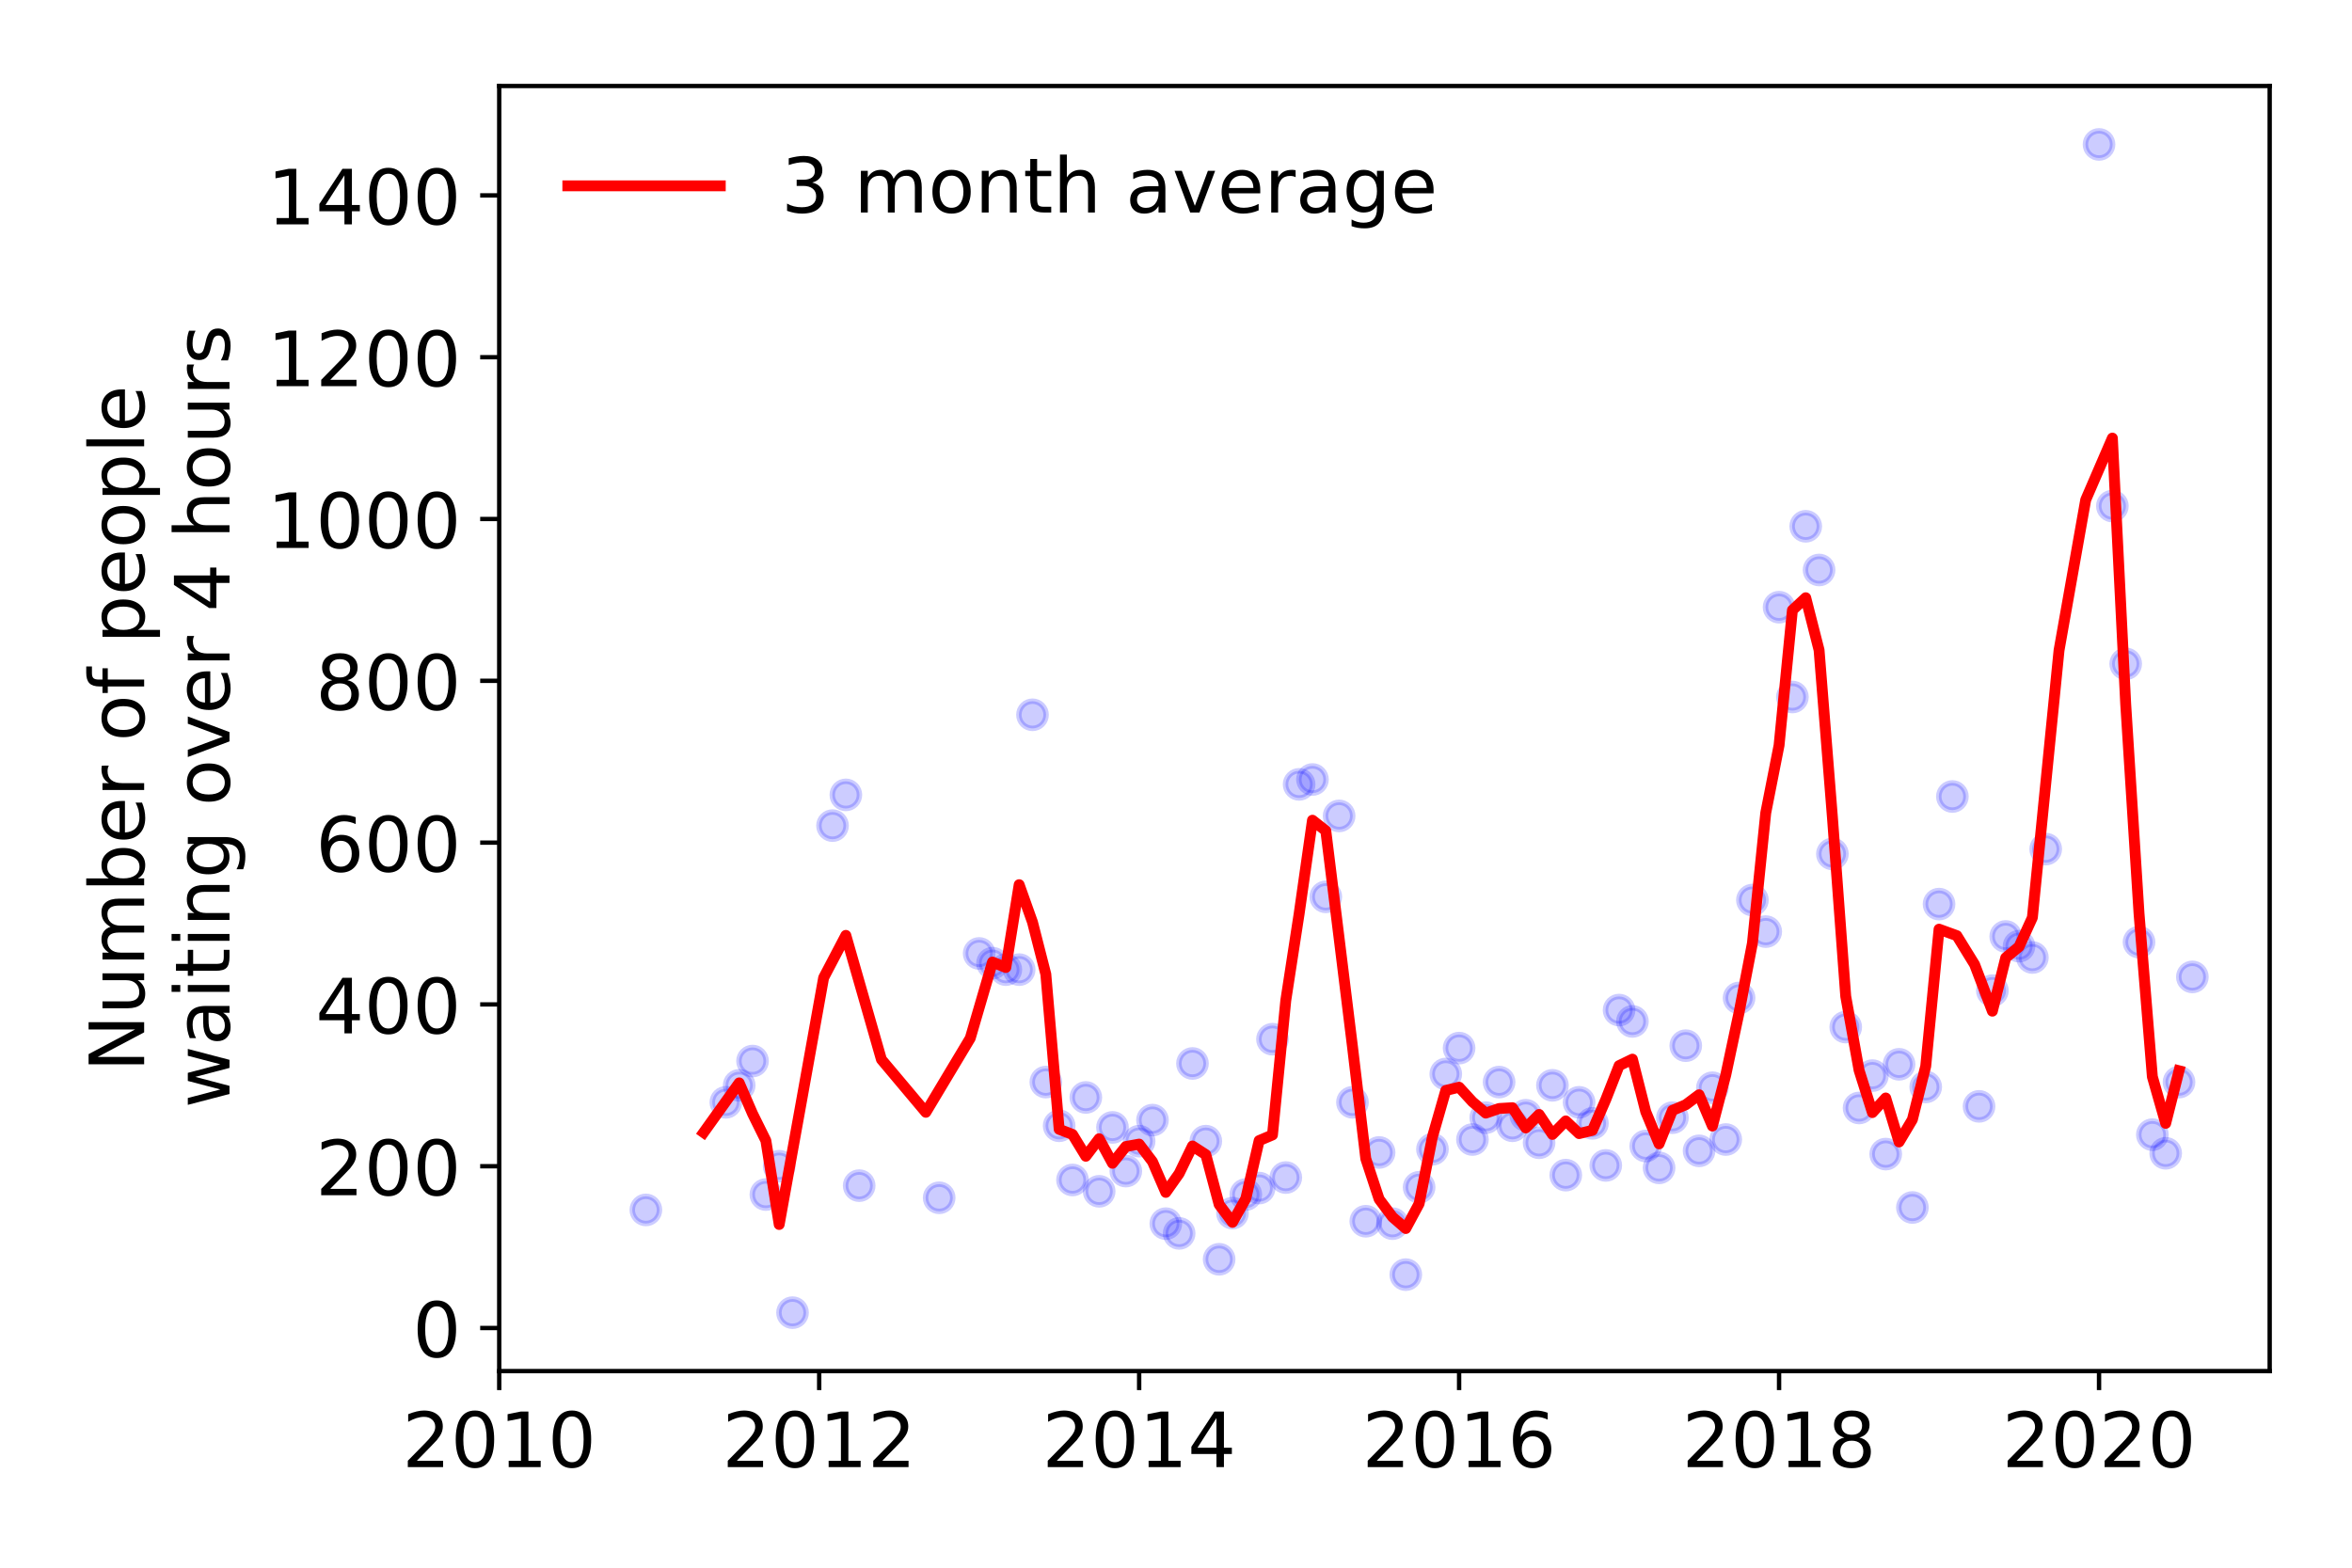 <?xml version="1.0" encoding="utf-8" standalone="no"?>
<!DOCTYPE svg PUBLIC "-//W3C//DTD SVG 1.1//EN"
  "http://www.w3.org/Graphics/SVG/1.1/DTD/svg11.dtd">
<!-- Created with matplotlib (https://matplotlib.org/) -->
<svg height="288pt" version="1.1" viewBox="0 0 432 288" width="432pt" xmlns="http://www.w3.org/2000/svg" xmlns:xlink="http://www.w3.org/1999/xlink">
 <defs>
  <style type="text/css">
*{stroke-linecap:butt;stroke-linejoin:round;}
  </style>
 </defs>
 <g id="figure_1">
  <g id="patch_1">
   <path d="M 0 288 
L 432 288 
L 432 0 
L 0 0 
z
" style="fill:#ffffff;"/>
  </g>
  <g id="axes_1">
   <g id="patch_2">
    <path d="M 91.695 251.88 
L 416.88 251.88 
L 416.88 15.801 
L 91.695 15.801 
z
" style="fill:#ffffff;"/>
   </g>
   <g id="matplotlib.axis_1">
    <g id="xtick_1">
     <g id="line2d_1">
      <defs>
       <path d="M 0 0 
L 0 3.5 
" id="mdc35ec0edf" style="stroke:#000000;stroke-width:0.8;"/>
      </defs>
      <g>
       <use style="stroke:#000000;stroke-width:0.8;" x="91.695" xlink:href="#mdc35ec0edf" y="251.88"/>
      </g>
     </g>
     <g id="text_1">
      <!-- 2010 -->
      <defs>
       <path d="M 19.188 8.297 
L 53.609 8.297 
L 53.609 0 
L 7.328 0 
L 7.328 8.297 
Q 12.938 14.109 22.625 23.891 
Q 32.328 33.688 34.812 36.531 
Q 39.547 41.844 41.422 45.531 
Q 43.312 49.219 43.312 52.781 
Q 43.312 58.594 39.234 62.25 
Q 35.156 65.922 28.609 65.922 
Q 23.969 65.922 18.812 64.312 
Q 13.672 62.703 7.812 59.422 
L 7.812 69.391 
Q 13.766 71.781 18.938 73 
Q 24.125 74.219 28.422 74.219 
Q 39.75 74.219 46.484 68.547 
Q 53.219 62.891 53.219 53.422 
Q 53.219 48.922 51.531 44.891 
Q 49.859 40.875 45.406 35.406 
Q 44.188 33.984 37.641 27.219 
Q 31.109 20.453 19.188 8.297 
z
" id="DejaVuSans-50"/>
       <path d="M 31.781 66.406 
Q 24.172 66.406 20.328 58.906 
Q 16.5 51.422 16.5 36.375 
Q 16.5 21.391 20.328 13.891 
Q 24.172 6.391 31.781 6.391 
Q 39.453 6.391 43.281 13.891 
Q 47.125 21.391 47.125 36.375 
Q 47.125 51.422 43.281 58.906 
Q 39.453 66.406 31.781 66.406 
z
M 31.781 74.219 
Q 44.047 74.219 50.516 64.516 
Q 56.984 54.828 56.984 36.375 
Q 56.984 17.969 50.516 8.266 
Q 44.047 -1.422 31.781 -1.422 
Q 19.531 -1.422 13.062 8.266 
Q 6.594 17.969 6.594 36.375 
Q 6.594 54.828 13.062 64.516 
Q 19.531 74.219 31.781 74.219 
z
" id="DejaVuSans-48"/>
       <path d="M 12.406 8.297 
L 28.516 8.297 
L 28.516 63.922 
L 10.984 60.406 
L 10.984 69.391 
L 28.422 72.906 
L 38.281 72.906 
L 38.281 8.297 
L 54.391 8.297 
L 54.391 0 
L 12.406 0 
z
" id="DejaVuSans-49"/>
      </defs>
      <g transform="translate(73.88 269.518)scale(0.14 -0.14)">
       <use xlink:href="#DejaVuSans-50"/>
       <use x="63.623" xlink:href="#DejaVuSans-48"/>
       <use x="127.246" xlink:href="#DejaVuSans-49"/>
       <use x="190.869" xlink:href="#DejaVuSans-48"/>
      </g>
     </g>
    </g>
    <g id="xtick_2">
     <g id="line2d_2">
      <g>
       <use style="stroke:#000000;stroke-width:0.8;" x="150.463" xlink:href="#mdc35ec0edf" y="251.88"/>
      </g>
     </g>
     <g id="text_2">
      <!-- 2012 -->
      <g transform="translate(132.648 269.518)scale(0.14 -0.14)">
       <use xlink:href="#DejaVuSans-50"/>
       <use x="63.623" xlink:href="#DejaVuSans-48"/>
       <use x="127.246" xlink:href="#DejaVuSans-49"/>
       <use x="190.869" xlink:href="#DejaVuSans-50"/>
      </g>
     </g>
    </g>
    <g id="xtick_3">
     <g id="line2d_3">
      <g>
       <use style="stroke:#000000;stroke-width:0.8;" x="209.232" xlink:href="#mdc35ec0edf" y="251.88"/>
      </g>
     </g>
     <g id="text_3">
      <!-- 2014 -->
      <defs>
       <path d="M 37.797 64.312 
L 12.891 25.391 
L 37.797 25.391 
z
M 35.203 72.906 
L 47.609 72.906 
L 47.609 25.391 
L 58.016 25.391 
L 58.016 17.188 
L 47.609 17.188 
L 47.609 0 
L 37.797 0 
L 37.797 17.188 
L 4.891 17.188 
L 4.891 26.703 
z
" id="DejaVuSans-52"/>
      </defs>
      <g transform="translate(191.417 269.518)scale(0.14 -0.14)">
       <use xlink:href="#DejaVuSans-50"/>
       <use x="63.623" xlink:href="#DejaVuSans-48"/>
       <use x="127.246" xlink:href="#DejaVuSans-49"/>
       <use x="190.869" xlink:href="#DejaVuSans-52"/>
      </g>
     </g>
    </g>
    <g id="xtick_4">
     <g id="line2d_4">
      <g>
       <use style="stroke:#000000;stroke-width:0.8;" x="268" xlink:href="#mdc35ec0edf" y="251.88"/>
      </g>
     </g>
     <g id="text_4">
      <!-- 2016 -->
      <defs>
       <path d="M 33.016 40.375 
Q 26.375 40.375 22.484 35.828 
Q 18.609 31.297 18.609 23.391 
Q 18.609 15.531 22.484 10.953 
Q 26.375 6.391 33.016 6.391 
Q 39.656 6.391 43.531 10.953 
Q 47.406 15.531 47.406 23.391 
Q 47.406 31.297 43.531 35.828 
Q 39.656 40.375 33.016 40.375 
z
M 52.594 71.297 
L 52.594 62.312 
Q 48.875 64.062 45.094 64.984 
Q 41.312 65.922 37.594 65.922 
Q 27.828 65.922 22.672 59.328 
Q 17.531 52.734 16.797 39.406 
Q 19.672 43.656 24.016 45.922 
Q 28.375 48.188 33.594 48.188 
Q 44.578 48.188 50.953 41.516 
Q 57.328 34.859 57.328 23.391 
Q 57.328 12.156 50.688 5.359 
Q 44.047 -1.422 33.016 -1.422 
Q 20.359 -1.422 13.672 8.266 
Q 6.984 17.969 6.984 36.375 
Q 6.984 53.656 15.188 63.938 
Q 23.391 74.219 37.203 74.219 
Q 40.922 74.219 44.703 73.484 
Q 48.484 72.75 52.594 71.297 
z
" id="DejaVuSans-54"/>
      </defs>
      <g transform="translate(250.185 269.518)scale(0.14 -0.14)">
       <use xlink:href="#DejaVuSans-50"/>
       <use x="63.623" xlink:href="#DejaVuSans-48"/>
       <use x="127.246" xlink:href="#DejaVuSans-49"/>
       <use x="190.869" xlink:href="#DejaVuSans-54"/>
      </g>
     </g>
    </g>
    <g id="xtick_5">
     <g id="line2d_5">
      <g>
       <use style="stroke:#000000;stroke-width:0.8;" x="326.768" xlink:href="#mdc35ec0edf" y="251.88"/>
      </g>
     </g>
     <g id="text_5">
      <!-- 2018 -->
      <defs>
       <path d="M 31.781 34.625 
Q 24.75 34.625 20.719 30.859 
Q 16.703 27.094 16.703 20.516 
Q 16.703 13.922 20.719 10.156 
Q 24.75 6.391 31.781 6.391 
Q 38.812 6.391 42.859 10.172 
Q 46.922 13.969 46.922 20.516 
Q 46.922 27.094 42.891 30.859 
Q 38.875 34.625 31.781 34.625 
z
M 21.922 38.812 
Q 15.578 40.375 12.031 44.719 
Q 8.5 49.078 8.5 55.328 
Q 8.5 64.062 14.719 69.141 
Q 20.953 74.219 31.781 74.219 
Q 42.672 74.219 48.875 69.141 
Q 55.078 64.062 55.078 55.328 
Q 55.078 49.078 51.531 44.719 
Q 48 40.375 41.703 38.812 
Q 48.828 37.156 52.797 32.312 
Q 56.781 27.484 56.781 20.516 
Q 56.781 9.906 50.312 4.234 
Q 43.844 -1.422 31.781 -1.422 
Q 19.734 -1.422 13.25 4.234 
Q 6.781 9.906 6.781 20.516 
Q 6.781 27.484 10.781 32.312 
Q 14.797 37.156 21.922 38.812 
z
M 18.312 54.391 
Q 18.312 48.734 21.844 45.562 
Q 25.391 42.391 31.781 42.391 
Q 38.141 42.391 41.719 45.562 
Q 45.312 48.734 45.312 54.391 
Q 45.312 60.062 41.719 63.234 
Q 38.141 66.406 31.781 66.406 
Q 25.391 66.406 21.844 63.234 
Q 18.312 60.062 18.312 54.391 
z
" id="DejaVuSans-56"/>
      </defs>
      <g transform="translate(308.953 269.518)scale(0.14 -0.14)">
       <use xlink:href="#DejaVuSans-50"/>
       <use x="63.623" xlink:href="#DejaVuSans-48"/>
       <use x="127.246" xlink:href="#DejaVuSans-49"/>
       <use x="190.869" xlink:href="#DejaVuSans-56"/>
      </g>
     </g>
    </g>
    <g id="xtick_6">
     <g id="line2d_6">
      <g>
       <use style="stroke:#000000;stroke-width:0.8;" x="385.537" xlink:href="#mdc35ec0edf" y="251.88"/>
      </g>
     </g>
     <g id="text_6">
      <!-- 2020 -->
      <g transform="translate(367.722 269.518)scale(0.14 -0.14)">
       <use xlink:href="#DejaVuSans-50"/>
       <use x="63.623" xlink:href="#DejaVuSans-48"/>
       <use x="127.246" xlink:href="#DejaVuSans-50"/>
       <use x="190.869" xlink:href="#DejaVuSans-48"/>
      </g>
     </g>
    </g>
   </g>
   <g id="matplotlib.axis_2">
    <g id="ytick_1">
     <g id="line2d_7">
      <defs>
       <path d="M 0 0 
L -3.5 0 
" id="m8fc8e10e9f" style="stroke:#000000;stroke-width:0.8;"/>
      </defs>
      <g>
       <use style="stroke:#000000;stroke-width:0.8;" x="91.695" xlink:href="#m8fc8e10e9f" y="243.973"/>
      </g>
     </g>
     <g id="text_7">
      <!-- 0 -->
      <g transform="translate(75.787 249.292)scale(0.14 -0.14)">
       <use xlink:href="#DejaVuSans-48"/>
      </g>
     </g>
    </g>
    <g id="ytick_2">
     <g id="line2d_8">
      <g>
       <use style="stroke:#000000;stroke-width:0.8;" x="91.695" xlink:href="#m8fc8e10e9f" y="214.248"/>
      </g>
     </g>
     <g id="text_8">
      <!-- 200 -->
      <g transform="translate(57.972 219.567)scale(0.14 -0.14)">
       <use xlink:href="#DejaVuSans-50"/>
       <use x="63.623" xlink:href="#DejaVuSans-48"/>
       <use x="127.246" xlink:href="#DejaVuSans-48"/>
      </g>
     </g>
    </g>
    <g id="ytick_3">
     <g id="line2d_9">
      <g>
       <use style="stroke:#000000;stroke-width:0.8;" x="91.695" xlink:href="#m8fc8e10e9f" y="184.522"/>
      </g>
     </g>
     <g id="text_9">
      <!-- 400 -->
      <g transform="translate(57.972 189.841)scale(0.14 -0.14)">
       <use xlink:href="#DejaVuSans-52"/>
       <use x="63.623" xlink:href="#DejaVuSans-48"/>
       <use x="127.246" xlink:href="#DejaVuSans-48"/>
      </g>
     </g>
    </g>
    <g id="ytick_4">
     <g id="line2d_10">
      <g>
       <use style="stroke:#000000;stroke-width:0.8;" x="91.695" xlink:href="#m8fc8e10e9f" y="154.797"/>
      </g>
     </g>
     <g id="text_10">
      <!-- 600 -->
      <g transform="translate(57.972 160.116)scale(0.14 -0.14)">
       <use xlink:href="#DejaVuSans-54"/>
       <use x="63.623" xlink:href="#DejaVuSans-48"/>
       <use x="127.246" xlink:href="#DejaVuSans-48"/>
      </g>
     </g>
    </g>
    <g id="ytick_5">
     <g id="line2d_11">
      <g>
       <use style="stroke:#000000;stroke-width:0.8;" x="91.695" xlink:href="#m8fc8e10e9f" y="125.072"/>
      </g>
     </g>
     <g id="text_11">
      <!-- 800 -->
      <g transform="translate(57.972 130.391)scale(0.14 -0.14)">
       <use xlink:href="#DejaVuSans-56"/>
       <use x="63.623" xlink:href="#DejaVuSans-48"/>
       <use x="127.246" xlink:href="#DejaVuSans-48"/>
      </g>
     </g>
    </g>
    <g id="ytick_6">
     <g id="line2d_12">
      <g>
       <use style="stroke:#000000;stroke-width:0.8;" x="91.695" xlink:href="#m8fc8e10e9f" y="95.346"/>
      </g>
     </g>
     <g id="text_12">
      <!-- 1000 -->
      <g transform="translate(49.065 100.665)scale(0.14 -0.14)">
       <use xlink:href="#DejaVuSans-49"/>
       <use x="63.623" xlink:href="#DejaVuSans-48"/>
       <use x="127.246" xlink:href="#DejaVuSans-48"/>
       <use x="190.869" xlink:href="#DejaVuSans-48"/>
      </g>
     </g>
    </g>
    <g id="ytick_7">
     <g id="line2d_13">
      <g>
       <use style="stroke:#000000;stroke-width:0.8;" x="91.695" xlink:href="#m8fc8e10e9f" y="65.621"/>
      </g>
     </g>
     <g id="text_13">
      <!-- 1200 -->
      <g transform="translate(49.065 70.94)scale(0.14 -0.14)">
       <use xlink:href="#DejaVuSans-49"/>
       <use x="63.623" xlink:href="#DejaVuSans-50"/>
       <use x="127.246" xlink:href="#DejaVuSans-48"/>
       <use x="190.869" xlink:href="#DejaVuSans-48"/>
      </g>
     </g>
    </g>
    <g id="ytick_8">
     <g id="line2d_14">
      <g>
       <use style="stroke:#000000;stroke-width:0.8;" x="91.695" xlink:href="#m8fc8e10e9f" y="35.896"/>
      </g>
     </g>
     <g id="text_14">
      <!-- 1400 -->
      <g transform="translate(49.065 41.215)scale(0.14 -0.14)">
       <use xlink:href="#DejaVuSans-49"/>
       <use x="63.623" xlink:href="#DejaVuSans-52"/>
       <use x="127.246" xlink:href="#DejaVuSans-48"/>
       <use x="190.869" xlink:href="#DejaVuSans-48"/>
      </g>
     </g>
    </g>
    <g id="text_15">
     <!-- Number of people -->
     <defs>
      <path d="M 9.812 72.906 
L 23.094 72.906 
L 55.422 11.922 
L 55.422 72.906 
L 64.984 72.906 
L 64.984 0 
L 51.703 0 
L 19.391 60.984 
L 19.391 0 
L 9.812 0 
z
" id="DejaVuSans-78"/>
      <path d="M 8.5 21.578 
L 8.5 54.688 
L 17.484 54.688 
L 17.484 21.922 
Q 17.484 14.156 20.5 10.266 
Q 23.531 6.391 29.594 6.391 
Q 36.859 6.391 41.078 11.031 
Q 45.312 15.672 45.312 23.688 
L 45.312 54.688 
L 54.297 54.688 
L 54.297 0 
L 45.312 0 
L 45.312 8.406 
Q 42.047 3.422 37.719 1 
Q 33.406 -1.422 27.688 -1.422 
Q 18.266 -1.422 13.375 4.438 
Q 8.5 10.297 8.5 21.578 
z
M 31.109 56 
z
" id="DejaVuSans-117"/>
      <path d="M 52 44.188 
Q 55.375 50.25 60.062 53.125 
Q 64.75 56 71.094 56 
Q 79.641 56 84.281 50.016 
Q 88.922 44.047 88.922 33.016 
L 88.922 0 
L 79.891 0 
L 79.891 32.719 
Q 79.891 40.578 77.094 44.375 
Q 74.312 48.188 68.609 48.188 
Q 61.625 48.188 57.562 43.547 
Q 53.516 38.922 53.516 30.906 
L 53.516 0 
L 44.484 0 
L 44.484 32.719 
Q 44.484 40.625 41.703 44.406 
Q 38.922 48.188 33.109 48.188 
Q 26.219 48.188 22.156 43.531 
Q 18.109 38.875 18.109 30.906 
L 18.109 0 
L 9.078 0 
L 9.078 54.688 
L 18.109 54.688 
L 18.109 46.188 
Q 21.188 51.219 25.484 53.609 
Q 29.781 56 35.688 56 
Q 41.656 56 45.828 52.969 
Q 50 49.953 52 44.188 
z
" id="DejaVuSans-109"/>
      <path d="M 48.688 27.297 
Q 48.688 37.203 44.609 42.844 
Q 40.531 48.484 33.406 48.484 
Q 26.266 48.484 22.188 42.844 
Q 18.109 37.203 18.109 27.297 
Q 18.109 17.391 22.188 11.75 
Q 26.266 6.109 33.406 6.109 
Q 40.531 6.109 44.609 11.75 
Q 48.688 17.391 48.688 27.297 
z
M 18.109 46.391 
Q 20.953 51.266 25.266 53.625 
Q 29.594 56 35.594 56 
Q 45.562 56 51.781 48.094 
Q 58.016 40.188 58.016 27.297 
Q 58.016 14.406 51.781 6.484 
Q 45.562 -1.422 35.594 -1.422 
Q 29.594 -1.422 25.266 0.953 
Q 20.953 3.328 18.109 8.203 
L 18.109 0 
L 9.078 0 
L 9.078 75.984 
L 18.109 75.984 
z
" id="DejaVuSans-98"/>
      <path d="M 56.203 29.594 
L 56.203 25.203 
L 14.891 25.203 
Q 15.484 15.922 20.484 11.062 
Q 25.484 6.203 34.422 6.203 
Q 39.594 6.203 44.453 7.469 
Q 49.312 8.734 54.109 11.281 
L 54.109 2.781 
Q 49.266 0.734 44.188 -0.344 
Q 39.109 -1.422 33.891 -1.422 
Q 20.797 -1.422 13.156 6.188 
Q 5.516 13.812 5.516 26.812 
Q 5.516 40.234 12.766 48.109 
Q 20.016 56 32.328 56 
Q 43.359 56 49.781 48.891 
Q 56.203 41.797 56.203 29.594 
z
M 47.219 32.234 
Q 47.125 39.594 43.094 43.984 
Q 39.062 48.391 32.422 48.391 
Q 24.906 48.391 20.391 44.141 
Q 15.875 39.891 15.188 32.172 
z
" id="DejaVuSans-101"/>
      <path d="M 41.109 46.297 
Q 39.594 47.172 37.812 47.578 
Q 36.031 48 33.891 48 
Q 26.266 48 22.188 43.047 
Q 18.109 38.094 18.109 28.812 
L 18.109 0 
L 9.078 0 
L 9.078 54.688 
L 18.109 54.688 
L 18.109 46.188 
Q 20.953 51.172 25.484 53.578 
Q 30.031 56 36.531 56 
Q 37.453 56 38.578 55.875 
Q 39.703 55.766 41.062 55.516 
z
" id="DejaVuSans-114"/>
      <path id="DejaVuSans-32"/>
      <path d="M 30.609 48.391 
Q 23.391 48.391 19.188 42.75 
Q 14.984 37.109 14.984 27.297 
Q 14.984 17.484 19.156 11.844 
Q 23.344 6.203 30.609 6.203 
Q 37.797 6.203 41.984 11.859 
Q 46.188 17.531 46.188 27.297 
Q 46.188 37.016 41.984 42.703 
Q 37.797 48.391 30.609 48.391 
z
M 30.609 56 
Q 42.328 56 49.016 48.375 
Q 55.719 40.766 55.719 27.297 
Q 55.719 13.875 49.016 6.219 
Q 42.328 -1.422 30.609 -1.422 
Q 18.844 -1.422 12.172 6.219 
Q 5.516 13.875 5.516 27.297 
Q 5.516 40.766 12.172 48.375 
Q 18.844 56 30.609 56 
z
" id="DejaVuSans-111"/>
      <path d="M 37.109 75.984 
L 37.109 68.5 
L 28.516 68.5 
Q 23.688 68.5 21.797 66.547 
Q 19.922 64.594 19.922 59.516 
L 19.922 54.688 
L 34.719 54.688 
L 34.719 47.703 
L 19.922 47.703 
L 19.922 0 
L 10.891 0 
L 10.891 47.703 
L 2.297 47.703 
L 2.297 54.688 
L 10.891 54.688 
L 10.891 58.5 
Q 10.891 67.625 15.141 71.797 
Q 19.391 75.984 28.609 75.984 
z
" id="DejaVuSans-102"/>
      <path d="M 18.109 8.203 
L 18.109 -20.797 
L 9.078 -20.797 
L 9.078 54.688 
L 18.109 54.688 
L 18.109 46.391 
Q 20.953 51.266 25.266 53.625 
Q 29.594 56 35.594 56 
Q 45.562 56 51.781 48.094 
Q 58.016 40.188 58.016 27.297 
Q 58.016 14.406 51.781 6.484 
Q 45.562 -1.422 35.594 -1.422 
Q 29.594 -1.422 25.266 0.953 
Q 20.953 3.328 18.109 8.203 
z
M 48.688 27.297 
Q 48.688 37.203 44.609 42.844 
Q 40.531 48.484 33.406 48.484 
Q 26.266 48.484 22.188 42.844 
Q 18.109 37.203 18.109 27.297 
Q 18.109 17.391 22.188 11.75 
Q 26.266 6.109 33.406 6.109 
Q 40.531 6.109 44.609 11.75 
Q 48.688 17.391 48.688 27.297 
z
" id="DejaVuSans-112"/>
      <path d="M 9.422 75.984 
L 18.406 75.984 
L 18.406 0 
L 9.422 0 
z
" id="DejaVuSans-108"/>
     </defs>
     <g transform="translate(26.477 196.888)rotate(-90)scale(0.14 -0.14)">
      <use xlink:href="#DejaVuSans-78"/>
      <use x="74.805" xlink:href="#DejaVuSans-117"/>
      <use x="138.184" xlink:href="#DejaVuSans-109"/>
      <use x="235.596" xlink:href="#DejaVuSans-98"/>
      <use x="299.072" xlink:href="#DejaVuSans-101"/>
      <use x="360.596" xlink:href="#DejaVuSans-114"/>
      <use x="401.709" xlink:href="#DejaVuSans-32"/>
      <use x="433.496" xlink:href="#DejaVuSans-111"/>
      <use x="494.678" xlink:href="#DejaVuSans-102"/>
      <use x="529.883" xlink:href="#DejaVuSans-32"/>
      <use x="561.67" xlink:href="#DejaVuSans-112"/>
      <use x="625.146" xlink:href="#DejaVuSans-101"/>
      <use x="686.67" xlink:href="#DejaVuSans-111"/>
      <use x="747.852" xlink:href="#DejaVuSans-112"/>
      <use x="811.328" xlink:href="#DejaVuSans-108"/>
      <use x="839.111" xlink:href="#DejaVuSans-101"/>
     </g>
     <!--  waiting over 4 hours -->
     <defs>
      <path d="M 4.203 54.688 
L 13.188 54.688 
L 24.422 12.016 
L 35.594 54.688 
L 46.188 54.688 
L 57.422 12.016 
L 68.609 54.688 
L 77.594 54.688 
L 63.281 0 
L 52.688 0 
L 40.922 44.828 
L 29.109 0 
L 18.5 0 
z
" id="DejaVuSans-119"/>
      <path d="M 34.281 27.484 
Q 23.391 27.484 19.188 25 
Q 14.984 22.516 14.984 16.5 
Q 14.984 11.719 18.141 8.906 
Q 21.297 6.109 26.703 6.109 
Q 34.188 6.109 38.703 11.406 
Q 43.219 16.703 43.219 25.484 
L 43.219 27.484 
z
M 52.203 31.203 
L 52.203 0 
L 43.219 0 
L 43.219 8.297 
Q 40.141 3.328 35.547 0.953 
Q 30.953 -1.422 24.312 -1.422 
Q 15.922 -1.422 10.953 3.297 
Q 6 8.016 6 15.922 
Q 6 25.141 12.172 29.828 
Q 18.359 34.516 30.609 34.516 
L 43.219 34.516 
L 43.219 35.406 
Q 43.219 41.609 39.141 45 
Q 35.062 48.391 27.688 48.391 
Q 23 48.391 18.547 47.266 
Q 14.109 46.141 10.016 43.891 
L 10.016 52.203 
Q 14.938 54.109 19.578 55.047 
Q 24.219 56 28.609 56 
Q 40.484 56 46.344 49.844 
Q 52.203 43.703 52.203 31.203 
z
" id="DejaVuSans-97"/>
      <path d="M 9.422 54.688 
L 18.406 54.688 
L 18.406 0 
L 9.422 0 
z
M 9.422 75.984 
L 18.406 75.984 
L 18.406 64.594 
L 9.422 64.594 
z
" id="DejaVuSans-105"/>
      <path d="M 18.312 70.219 
L 18.312 54.688 
L 36.812 54.688 
L 36.812 47.703 
L 18.312 47.703 
L 18.312 18.016 
Q 18.312 11.328 20.141 9.422 
Q 21.969 7.516 27.594 7.516 
L 36.812 7.516 
L 36.812 0 
L 27.594 0 
Q 17.188 0 13.234 3.875 
Q 9.281 7.766 9.281 18.016 
L 9.281 47.703 
L 2.688 47.703 
L 2.688 54.688 
L 9.281 54.688 
L 9.281 70.219 
z
" id="DejaVuSans-116"/>
      <path d="M 54.891 33.016 
L 54.891 0 
L 45.906 0 
L 45.906 32.719 
Q 45.906 40.484 42.875 44.328 
Q 39.844 48.188 33.797 48.188 
Q 26.516 48.188 22.312 43.547 
Q 18.109 38.922 18.109 30.906 
L 18.109 0 
L 9.078 0 
L 9.078 54.688 
L 18.109 54.688 
L 18.109 46.188 
Q 21.344 51.125 25.703 53.562 
Q 30.078 56 35.797 56 
Q 45.219 56 50.047 50.172 
Q 54.891 44.344 54.891 33.016 
z
" id="DejaVuSans-110"/>
      <path d="M 45.406 27.984 
Q 45.406 37.75 41.375 43.109 
Q 37.359 48.484 30.078 48.484 
Q 22.859 48.484 18.828 43.109 
Q 14.797 37.75 14.797 27.984 
Q 14.797 18.266 18.828 12.891 
Q 22.859 7.516 30.078 7.516 
Q 37.359 7.516 41.375 12.891 
Q 45.406 18.266 45.406 27.984 
z
M 54.391 6.781 
Q 54.391 -7.172 48.188 -13.984 
Q 42 -20.797 29.203 -20.797 
Q 24.469 -20.797 20.266 -20.094 
Q 16.062 -19.391 12.109 -17.922 
L 12.109 -9.188 
Q 16.062 -11.328 19.922 -12.344 
Q 23.781 -13.375 27.781 -13.375 
Q 36.625 -13.375 41.016 -8.766 
Q 45.406 -4.156 45.406 5.172 
L 45.406 9.625 
Q 42.625 4.781 38.281 2.391 
Q 33.938 0 27.875 0 
Q 17.828 0 11.672 7.656 
Q 5.516 15.328 5.516 27.984 
Q 5.516 40.672 11.672 48.328 
Q 17.828 56 27.875 56 
Q 33.938 56 38.281 53.609 
Q 42.625 51.219 45.406 46.391 
L 45.406 54.688 
L 54.391 54.688 
z
" id="DejaVuSans-103"/>
      <path d="M 2.984 54.688 
L 12.5 54.688 
L 29.594 8.797 
L 46.688 54.688 
L 56.203 54.688 
L 35.688 0 
L 23.484 0 
z
" id="DejaVuSans-118"/>
      <path d="M 54.891 33.016 
L 54.891 0 
L 45.906 0 
L 45.906 32.719 
Q 45.906 40.484 42.875 44.328 
Q 39.844 48.188 33.797 48.188 
Q 26.516 48.188 22.312 43.547 
Q 18.109 38.922 18.109 30.906 
L 18.109 0 
L 9.078 0 
L 9.078 75.984 
L 18.109 75.984 
L 18.109 46.188 
Q 21.344 51.125 25.703 53.562 
Q 30.078 56 35.797 56 
Q 45.219 56 50.047 50.172 
Q 54.891 44.344 54.891 33.016 
z
" id="DejaVuSans-104"/>
      <path d="M 44.281 53.078 
L 44.281 44.578 
Q 40.484 46.531 36.375 47.5 
Q 32.281 48.484 27.875 48.484 
Q 21.188 48.484 17.844 46.438 
Q 14.5 44.391 14.5 40.281 
Q 14.5 37.156 16.891 35.375 
Q 19.281 33.594 26.516 31.984 
L 29.594 31.297 
Q 39.156 29.25 43.188 25.516 
Q 47.219 21.781 47.219 15.094 
Q 47.219 7.469 41.188 3.016 
Q 35.156 -1.422 24.609 -1.422 
Q 20.219 -1.422 15.453 -0.562 
Q 10.688 0.297 5.422 2 
L 5.422 11.281 
Q 10.406 8.688 15.234 7.391 
Q 20.062 6.109 24.812 6.109 
Q 31.156 6.109 34.562 8.281 
Q 37.984 10.453 37.984 14.406 
Q 37.984 18.062 35.516 20.016 
Q 33.062 21.969 24.703 23.781 
L 21.578 24.516 
Q 13.234 26.266 9.516 29.906 
Q 5.812 33.547 5.812 39.891 
Q 5.812 47.609 11.281 51.797 
Q 16.75 56 26.812 56 
Q 31.781 56 36.172 55.266 
Q 40.578 54.547 44.281 53.078 
z
" id="DejaVuSans-115"/>
     </defs>
     <g transform="translate(42.153 208.012)rotate(-90)scale(0.14 -0.14)">
      <use xlink:href="#DejaVuSans-32"/>
      <use x="31.787" xlink:href="#DejaVuSans-119"/>
      <use x="113.574" xlink:href="#DejaVuSans-97"/>
      <use x="174.854" xlink:href="#DejaVuSans-105"/>
      <use x="202.637" xlink:href="#DejaVuSans-116"/>
      <use x="241.846" xlink:href="#DejaVuSans-105"/>
      <use x="269.629" xlink:href="#DejaVuSans-110"/>
      <use x="333.008" xlink:href="#DejaVuSans-103"/>
      <use x="396.484" xlink:href="#DejaVuSans-32"/>
      <use x="428.271" xlink:href="#DejaVuSans-111"/>
      <use x="489.453" xlink:href="#DejaVuSans-118"/>
      <use x="548.633" xlink:href="#DejaVuSans-101"/>
      <use x="610.156" xlink:href="#DejaVuSans-114"/>
      <use x="651.27" xlink:href="#DejaVuSans-32"/>
      <use x="683.057" xlink:href="#DejaVuSans-52"/>
      <use x="746.68" xlink:href="#DejaVuSans-32"/>
      <use x="778.467" xlink:href="#DejaVuSans-104"/>
      <use x="841.846" xlink:href="#DejaVuSans-111"/>
      <use x="903.027" xlink:href="#DejaVuSans-117"/>
      <use x="966.406" xlink:href="#DejaVuSans-114"/>
      <use x="1007.52" xlink:href="#DejaVuSans-115"/>
     </g>
    </g>
   </g>
   <g id="line2d_15">
    <defs>
     <path d="M 0 2.5 
C 0.663 2.5 1.299 2.237 1.768 1.768 
C 2.237 1.299 2.5 0.663 2.5 0 
C 2.5 -0.663 2.237 -1.299 1.768 -1.768 
C 1.299 -2.237 0.663 -2.5 0 -2.5 
C -0.663 -2.5 -1.299 -2.237 -1.768 -1.768 
C -2.237 -1.299 -2.5 -0.663 -2.5 0 
C -2.5 0.663 -2.237 1.299 -1.768 1.768 
C -1.299 2.237 -0.663 2.5 0 2.5 
z
" id="m9c2c88e0b3" style="stroke:#0000ff;stroke-opacity:0.2;"/>
    </defs>
    <g clip-path="url(#pfce38cdc16)">
     <use style="fill:#0000ff;fill-opacity:0.2;stroke:#0000ff;stroke-opacity:0.2;" x="402.678" xlink:href="#m9c2c88e0b3" y="179.469"/>
     <use style="fill:#0000ff;fill-opacity:0.2;stroke:#0000ff;stroke-opacity:0.2;" x="400.229" xlink:href="#m9c2c88e0b3" y="198.791"/>
     <use style="fill:#0000ff;fill-opacity:0.2;stroke:#0000ff;stroke-opacity:0.2;" x="397.78" xlink:href="#m9c2c88e0b3" y="211.87"/>
     <use style="fill:#0000ff;fill-opacity:0.2;stroke:#0000ff;stroke-opacity:0.2;" x="395.332" xlink:href="#m9c2c88e0b3" y="208.451"/>
     <use style="fill:#0000ff;fill-opacity:0.2;stroke:#0000ff;stroke-opacity:0.2;" x="392.883" xlink:href="#m9c2c88e0b3" y="173.078"/>
     <use style="fill:#0000ff;fill-opacity:0.2;stroke:#0000ff;stroke-opacity:0.2;" x="390.434" xlink:href="#m9c2c88e0b3" y="121.951"/>
     <use style="fill:#0000ff;fill-opacity:0.2;stroke:#0000ff;stroke-opacity:0.2;" x="387.986" xlink:href="#m9c2c88e0b3" y="92.968"/>
     <use style="fill:#0000ff;fill-opacity:0.2;stroke:#0000ff;stroke-opacity:0.2;" x="385.537" xlink:href="#m9c2c88e0b3" y="26.532"/>
     <use style="fill:#0000ff;fill-opacity:0.2;stroke:#0000ff;stroke-opacity:0.2;" x="375.742" xlink:href="#m9c2c88e0b3" y="155.986"/>
     <use style="fill:#0000ff;fill-opacity:0.2;stroke:#0000ff;stroke-opacity:0.2;" x="373.293" xlink:href="#m9c2c88e0b3" y="175.902"/>
     <use style="fill:#0000ff;fill-opacity:0.2;stroke:#0000ff;stroke-opacity:0.2;" x="370.845" xlink:href="#m9c2c88e0b3" y="173.821"/>
     <use style="fill:#0000ff;fill-opacity:0.2;stroke:#0000ff;stroke-opacity:0.2;" x="368.396" xlink:href="#m9c2c88e0b3" y="172.038"/>
     <use style="fill:#0000ff;fill-opacity:0.2;stroke:#0000ff;stroke-opacity:0.2;" x="365.947" xlink:href="#m9c2c88e0b3" y="181.996"/>
     <use style="fill:#0000ff;fill-opacity:0.2;stroke:#0000ff;stroke-opacity:0.2;" x="363.499" xlink:href="#m9c2c88e0b3" y="203.249"/>
     <use style="fill:#0000ff;fill-opacity:0.2;stroke:#0000ff;stroke-opacity:0.2;" x="358.601" xlink:href="#m9c2c88e0b3" y="146.325"/>
     <use style="fill:#0000ff;fill-opacity:0.2;stroke:#0000ff;stroke-opacity:0.2;" x="356.153" xlink:href="#m9c2c88e0b3" y="166.093"/>
     <use style="fill:#0000ff;fill-opacity:0.2;stroke:#0000ff;stroke-opacity:0.2;" x="353.704" xlink:href="#m9c2c88e0b3" y="199.682"/>
     <use style="fill:#0000ff;fill-opacity:0.2;stroke:#0000ff;stroke-opacity:0.2;" x="351.255" xlink:href="#m9c2c88e0b3" y="221.828"/>
     <use style="fill:#0000ff;fill-opacity:0.2;stroke:#0000ff;stroke-opacity:0.2;" x="348.807" xlink:href="#m9c2c88e0b3" y="195.521"/>
     <use style="fill:#0000ff;fill-opacity:0.2;stroke:#0000ff;stroke-opacity:0.2;" x="346.358" xlink:href="#m9c2c88e0b3" y="212.018"/>
     <use style="fill:#0000ff;fill-opacity:0.2;stroke:#0000ff;stroke-opacity:0.2;" x="343.909" xlink:href="#m9c2c88e0b3" y="197.602"/>
     <use style="fill:#0000ff;fill-opacity:0.2;stroke:#0000ff;stroke-opacity:0.2;" x="341.461" xlink:href="#m9c2c88e0b3" y="203.547"/>
     <use style="fill:#0000ff;fill-opacity:0.2;stroke:#0000ff;stroke-opacity:0.2;" x="339.012" xlink:href="#m9c2c88e0b3" y="188.684"/>
     <use style="fill:#0000ff;fill-opacity:0.2;stroke:#0000ff;stroke-opacity:0.2;" x="336.563" xlink:href="#m9c2c88e0b3" y="156.878"/>
     <use style="fill:#0000ff;fill-opacity:0.2;stroke:#0000ff;stroke-opacity:0.2;" x="334.115" xlink:href="#m9c2c88e0b3" y="104.71"/>
     <use style="fill:#0000ff;fill-opacity:0.2;stroke:#0000ff;stroke-opacity:0.2;" x="331.666" xlink:href="#m9c2c88e0b3" y="96.684"/>
     <use style="fill:#0000ff;fill-opacity:0.2;stroke:#0000ff;stroke-opacity:0.2;" x="329.217" xlink:href="#m9c2c88e0b3" y="128.044"/>
     <use style="fill:#0000ff;fill-opacity:0.2;stroke:#0000ff;stroke-opacity:0.2;" x="326.768" xlink:href="#m9c2c88e0b3" y="111.547"/>
     <use style="fill:#0000ff;fill-opacity:0.2;stroke:#0000ff;stroke-opacity:0.2;" x="324.32" xlink:href="#m9c2c88e0b3" y="171.146"/>
     <use style="fill:#0000ff;fill-opacity:0.2;stroke:#0000ff;stroke-opacity:0.2;" x="321.871" xlink:href="#m9c2c88e0b3" y="165.35"/>
     <use style="fill:#0000ff;fill-opacity:0.2;stroke:#0000ff;stroke-opacity:0.2;" x="319.422" xlink:href="#m9c2c88e0b3" y="183.333"/>
     <use style="fill:#0000ff;fill-opacity:0.2;stroke:#0000ff;stroke-opacity:0.2;" x="316.974" xlink:href="#m9c2c88e0b3" y="209.343"/>
     <use style="fill:#0000ff;fill-opacity:0.2;stroke:#0000ff;stroke-opacity:0.2;" x="314.525" xlink:href="#m9c2c88e0b3" y="199.831"/>
     <use style="fill:#0000ff;fill-opacity:0.2;stroke:#0000ff;stroke-opacity:0.2;" x="312.076" xlink:href="#m9c2c88e0b3" y="211.424"/>
     <use style="fill:#0000ff;fill-opacity:0.2;stroke:#0000ff;stroke-opacity:0.2;" x="309.628" xlink:href="#m9c2c88e0b3" y="192.102"/>
     <use style="fill:#0000ff;fill-opacity:0.2;stroke:#0000ff;stroke-opacity:0.2;" x="307.179" xlink:href="#m9c2c88e0b3" y="205.33"/>
     <use style="fill:#0000ff;fill-opacity:0.2;stroke:#0000ff;stroke-opacity:0.2;" x="304.73" xlink:href="#m9c2c88e0b3" y="214.545"/>
     <use style="fill:#0000ff;fill-opacity:0.2;stroke:#0000ff;stroke-opacity:0.2;" x="302.282" xlink:href="#m9c2c88e0b3" y="210.532"/>
     <use style="fill:#0000ff;fill-opacity:0.2;stroke:#0000ff;stroke-opacity:0.2;" x="299.833" xlink:href="#m9c2c88e0b3" y="187.644"/>
     <use style="fill:#0000ff;fill-opacity:0.2;stroke:#0000ff;stroke-opacity:0.2;" x="297.384" xlink:href="#m9c2c88e0b3" y="185.563"/>
     <use style="fill:#0000ff;fill-opacity:0.2;stroke:#0000ff;stroke-opacity:0.2;" x="294.936" xlink:href="#m9c2c88e0b3" y="214.099"/>
     <use style="fill:#0000ff;fill-opacity:0.2;stroke:#0000ff;stroke-opacity:0.2;" x="292.487" xlink:href="#m9c2c88e0b3" y="206.371"/>
     <use style="fill:#0000ff;fill-opacity:0.2;stroke:#0000ff;stroke-opacity:0.2;" x="290.038" xlink:href="#m9c2c88e0b3" y="202.506"/>
     <use style="fill:#0000ff;fill-opacity:0.2;stroke:#0000ff;stroke-opacity:0.2;" x="287.59" xlink:href="#m9c2c88e0b3" y="215.883"/>
     <use style="fill:#0000ff;fill-opacity:0.2;stroke:#0000ff;stroke-opacity:0.2;" x="285.141" xlink:href="#m9c2c88e0b3" y="199.385"/>
     <use style="fill:#0000ff;fill-opacity:0.2;stroke:#0000ff;stroke-opacity:0.2;" x="282.692" xlink:href="#m9c2c88e0b3" y="209.938"/>
     <use style="fill:#0000ff;fill-opacity:0.2;stroke:#0000ff;stroke-opacity:0.2;" x="280.244" xlink:href="#m9c2c88e0b3" y="204.884"/>
     <use style="fill:#0000ff;fill-opacity:0.2;stroke:#0000ff;stroke-opacity:0.2;" x="277.795" xlink:href="#m9c2c88e0b3" y="206.816"/>
     <use style="fill:#0000ff;fill-opacity:0.2;stroke:#0000ff;stroke-opacity:0.2;" x="275.346" xlink:href="#m9c2c88e0b3" y="198.791"/>
     <use style="fill:#0000ff;fill-opacity:0.2;stroke:#0000ff;stroke-opacity:0.2;" x="272.897" xlink:href="#m9c2c88e0b3" y="205.33"/>
     <use style="fill:#0000ff;fill-opacity:0.2;stroke:#0000ff;stroke-opacity:0.2;" x="270.449" xlink:href="#m9c2c88e0b3" y="209.343"/>
     <use style="fill:#0000ff;fill-opacity:0.2;stroke:#0000ff;stroke-opacity:0.2;" x="268" xlink:href="#m9c2c88e0b3" y="192.548"/>
     <use style="fill:#0000ff;fill-opacity:0.2;stroke:#0000ff;stroke-opacity:0.2;" x="265.551" xlink:href="#m9c2c88e0b3" y="197.304"/>
     <use style="fill:#0000ff;fill-opacity:0.2;stroke:#0000ff;stroke-opacity:0.2;" x="263.103" xlink:href="#m9c2c88e0b3" y="211.127"/>
     <use style="fill:#0000ff;fill-opacity:0.2;stroke:#0000ff;stroke-opacity:0.2;" x="260.654" xlink:href="#m9c2c88e0b3" y="218.112"/>
     <use style="fill:#0000ff;fill-opacity:0.2;stroke:#0000ff;stroke-opacity:0.2;" x="258.205" xlink:href="#m9c2c88e0b3" y="234.164"/>
     <use style="fill:#0000ff;fill-opacity:0.2;stroke:#0000ff;stroke-opacity:0.2;" x="255.757" xlink:href="#m9c2c88e0b3" y="224.8"/>
     <use style="fill:#0000ff;fill-opacity:0.2;stroke:#0000ff;stroke-opacity:0.2;" x="253.308" xlink:href="#m9c2c88e0b3" y="211.721"/>
     <use style="fill:#0000ff;fill-opacity:0.2;stroke:#0000ff;stroke-opacity:0.2;" x="250.859" xlink:href="#m9c2c88e0b3" y="224.354"/>
     <use style="fill:#0000ff;fill-opacity:0.2;stroke:#0000ff;stroke-opacity:0.2;" x="248.411" xlink:href="#m9c2c88e0b3" y="202.506"/>
     <use style="fill:#0000ff;fill-opacity:0.2;stroke:#0000ff;stroke-opacity:0.2;" x="245.962" xlink:href="#m9c2c88e0b3" y="149.892"/>
     <use style="fill:#0000ff;fill-opacity:0.2;stroke:#0000ff;stroke-opacity:0.2;" x="243.513" xlink:href="#m9c2c88e0b3" y="164.755"/>
     <use style="fill:#0000ff;fill-opacity:0.2;stroke:#0000ff;stroke-opacity:0.2;" x="241.065" xlink:href="#m9c2c88e0b3" y="143.204"/>
     <use style="fill:#0000ff;fill-opacity:0.2;stroke:#0000ff;stroke-opacity:0.2;" x="238.616" xlink:href="#m9c2c88e0b3" y="144.096"/>
     <use style="fill:#0000ff;fill-opacity:0.2;stroke:#0000ff;stroke-opacity:0.2;" x="236.167" xlink:href="#m9c2c88e0b3" y="216.328"/>
     <use style="fill:#0000ff;fill-opacity:0.2;stroke:#0000ff;stroke-opacity:0.2;" x="233.719" xlink:href="#m9c2c88e0b3" y="190.913"/>
     <use style="fill:#0000ff;fill-opacity:0.2;stroke:#0000ff;stroke-opacity:0.2;" x="231.27" xlink:href="#m9c2c88e0b3" y="218.261"/>
     <use style="fill:#0000ff;fill-opacity:0.2;stroke:#0000ff;stroke-opacity:0.2;" x="228.821" xlink:href="#m9c2c88e0b3" y="219.45"/>
     <use style="fill:#0000ff;fill-opacity:0.2;stroke:#0000ff;stroke-opacity:0.2;" x="226.373" xlink:href="#m9c2c88e0b3" y="222.868"/>
     <use style="fill:#0000ff;fill-opacity:0.2;stroke:#0000ff;stroke-opacity:0.2;" x="223.924" xlink:href="#m9c2c88e0b3" y="231.34"/>
     <use style="fill:#0000ff;fill-opacity:0.2;stroke:#0000ff;stroke-opacity:0.2;" x="221.475" xlink:href="#m9c2c88e0b3" y="209.64"/>
     <use style="fill:#0000ff;fill-opacity:0.2;stroke:#0000ff;stroke-opacity:0.2;" x="219.026" xlink:href="#m9c2c88e0b3" y="195.372"/>
     <use style="fill:#0000ff;fill-opacity:0.2;stroke:#0000ff;stroke-opacity:0.2;" x="216.578" xlink:href="#m9c2c88e0b3" y="226.584"/>
     <use style="fill:#0000ff;fill-opacity:0.2;stroke:#0000ff;stroke-opacity:0.2;" x="214.129" xlink:href="#m9c2c88e0b3" y="224.8"/>
     <use style="fill:#0000ff;fill-opacity:0.2;stroke:#0000ff;stroke-opacity:0.2;" x="211.68" xlink:href="#m9c2c88e0b3" y="205.776"/>
     <use style="fill:#0000ff;fill-opacity:0.2;stroke:#0000ff;stroke-opacity:0.2;" x="209.232" xlink:href="#m9c2c88e0b3" y="209.64"/>
     <use style="fill:#0000ff;fill-opacity:0.2;stroke:#0000ff;stroke-opacity:0.2;" x="206.783" xlink:href="#m9c2c88e0b3" y="215.139"/>
     <use style="fill:#0000ff;fill-opacity:0.2;stroke:#0000ff;stroke-opacity:0.2;" x="204.334" xlink:href="#m9c2c88e0b3" y="207.114"/>
     <use style="fill:#0000ff;fill-opacity:0.2;stroke:#0000ff;stroke-opacity:0.2;" x="201.886" xlink:href="#m9c2c88e0b3" y="218.855"/>
     <use style="fill:#0000ff;fill-opacity:0.2;stroke:#0000ff;stroke-opacity:0.2;" x="199.437" xlink:href="#m9c2c88e0b3" y="201.614"/>
     <use style="fill:#0000ff;fill-opacity:0.2;stroke:#0000ff;stroke-opacity:0.2;" x="196.988" xlink:href="#m9c2c88e0b3" y="216.774"/>
     <use style="fill:#0000ff;fill-opacity:0.2;stroke:#0000ff;stroke-opacity:0.2;" x="194.54" xlink:href="#m9c2c88e0b3" y="206.816"/>
     <use style="fill:#0000ff;fill-opacity:0.2;stroke:#0000ff;stroke-opacity:0.2;" x="192.091" xlink:href="#m9c2c88e0b3" y="198.791"/>
     <use style="fill:#0000ff;fill-opacity:0.2;stroke:#0000ff;stroke-opacity:0.2;" x="189.642" xlink:href="#m9c2c88e0b3" y="131.314"/>
     <use style="fill:#0000ff;fill-opacity:0.2;stroke:#0000ff;stroke-opacity:0.2;" x="187.194" xlink:href="#m9c2c88e0b3" y="178.131"/>
     <use style="fill:#0000ff;fill-opacity:0.2;stroke:#0000ff;stroke-opacity:0.2;" x="184.745" xlink:href="#m9c2c88e0b3" y="178.131"/>
     <use style="fill:#0000ff;fill-opacity:0.2;stroke:#0000ff;stroke-opacity:0.2;" x="182.296" xlink:href="#m9c2c88e0b3" y="176.942"/>
     <use style="fill:#0000ff;fill-opacity:0.2;stroke:#0000ff;stroke-opacity:0.2;" x="179.848" xlink:href="#m9c2c88e0b3" y="175.159"/>
     <use style="fill:#0000ff;fill-opacity:0.2;stroke:#0000ff;stroke-opacity:0.2;" x="172.502" xlink:href="#m9c2c88e0b3" y="220.044"/>
     <use style="fill:#0000ff;fill-opacity:0.2;stroke:#0000ff;stroke-opacity:0.2;" x="157.809" xlink:href="#m9c2c88e0b3" y="217.815"/>
     <use style="fill:#0000ff;fill-opacity:0.2;stroke:#0000ff;stroke-opacity:0.2;" x="155.361" xlink:href="#m9c2c88e0b3" y="146.028"/>
     <use style="fill:#0000ff;fill-opacity:0.2;stroke:#0000ff;stroke-opacity:0.2;" x="152.912" xlink:href="#m9c2c88e0b3" y="151.676"/>
     <use style="fill:#0000ff;fill-opacity:0.2;stroke:#0000ff;stroke-opacity:0.2;" x="145.566" xlink:href="#m9c2c88e0b3" y="241.149"/>
     <use style="fill:#0000ff;fill-opacity:0.2;stroke:#0000ff;stroke-opacity:0.2;" x="143.117" xlink:href="#m9c2c88e0b3" y="214.248"/>
     <use style="fill:#0000ff;fill-opacity:0.2;stroke:#0000ff;stroke-opacity:0.2;" x="140.669" xlink:href="#m9c2c88e0b3" y="219.45"/>
     <use style="fill:#0000ff;fill-opacity:0.2;stroke:#0000ff;stroke-opacity:0.2;" x="138.22" xlink:href="#m9c2c88e0b3" y="194.926"/>
     <use style="fill:#0000ff;fill-opacity:0.2;stroke:#0000ff;stroke-opacity:0.2;" x="135.771" xlink:href="#m9c2c88e0b3" y="199.385"/>
     <use style="fill:#0000ff;fill-opacity:0.2;stroke:#0000ff;stroke-opacity:0.2;" x="133.323" xlink:href="#m9c2c88e0b3" y="202.506"/>
     <use style="fill:#0000ff;fill-opacity:0.2;stroke:#0000ff;stroke-opacity:0.2;" x="118.631" xlink:href="#m9c2c88e0b3" y="222.274"/>
    </g>
   </g>
   <g id="line2d_16">
    <path clip-path="url(#pfce38cdc16)" d="M 400.229 196.71 
L 397.78 206.371 
L 395.332 197.8 
L 392.883 167.827 
L 390.434 129.332 
L 387.986 80.484 
L 383.088 91.829 
L 378.191 119.473 
L 373.293 168.57 
L 370.845 173.92 
L 368.396 175.952 
L 365.947 185.761 
L 362.683 177.19 
L 359.418 171.889 
L 356.153 170.7 
L 353.704 195.868 
L 351.255 205.677 
L 348.807 209.789 
L 346.358 201.714 
L 343.909 204.389 
L 341.461 196.611 
L 339.012 183.036 
L 336.563 150.091 
L 334.115 119.424 
L 331.666 109.813 
L 329.217 112.092 
L 326.768 136.912 
L 324.32 149.347 
L 321.871 173.276 
L 319.422 186.009 
L 316.974 197.502 
L 314.525 206.866 
L 312.076 201.119 
L 309.628 202.952 
L 307.179 203.992 
L 304.73 210.136 
L 302.282 204.24 
L 299.833 194.579 
L 297.384 195.768 
L 294.936 202.011 
L 292.487 207.659 
L 290.038 208.253 
L 287.59 205.925 
L 285.141 208.402 
L 282.692 204.736 
L 280.244 207.213 
L 277.795 203.497 
L 275.346 203.646 
L 272.897 204.488 
L 270.449 202.407 
L 268 199.732 
L 265.551 200.326 
L 263.103 208.848 
L 260.654 221.134 
L 258.205 225.692 
L 255.757 223.562 
L 253.308 220.292 
L 250.859 212.861 
L 248.411 192.251 
L 245.962 172.385 
L 243.513 152.617 
L 241.065 150.685 
L 238.616 167.876 
L 236.167 183.779 
L 233.719 208.501 
L 231.27 209.541 
L 228.821 220.193 
L 226.373 224.553 
L 223.924 221.283 
L 221.475 212.117 
L 219.026 210.532 
L 216.578 215.585 
L 214.129 219.053 
L 211.68 213.406 
L 209.232 210.185 
L 206.783 210.631 
L 204.334 213.703 
L 201.886 209.194 
L 199.437 212.415 
L 196.988 208.402 
L 194.54 207.46 
L 192.091 178.974 
L 189.642 169.412 
L 187.194 162.526 
L 184.745 177.735 
L 182.296 176.744 
L 178.215 190.715 
L 170.053 204.339 
L 161.891 194.629 
L 155.361 171.84 
L 151.28 179.618 
L 147.198 202.358 
L 143.117 224.949 
L 140.669 209.541 
L 138.22 204.587 
L 135.771 198.939 
L 129.241 208.055 
" style="fill:none;stroke:#ff0000;stroke-linecap:square;stroke-width:2;"/>
   </g>
   <g id="patch_3">
    <path d="M 91.695 251.88 
L 91.695 15.801 
" style="fill:none;stroke:#000000;stroke-linecap:square;stroke-linejoin:miter;stroke-width:0.8;"/>
   </g>
   <g id="patch_4">
    <path d="M 416.88 251.88 
L 416.88 15.801 
" style="fill:none;stroke:#000000;stroke-linecap:square;stroke-linejoin:miter;stroke-width:0.8;"/>
   </g>
   <g id="patch_5">
    <path d="M 91.695 251.88 
L 416.88 251.88 
" style="fill:none;stroke:#000000;stroke-linecap:square;stroke-linejoin:miter;stroke-width:0.8;"/>
   </g>
   <g id="patch_6">
    <path d="M 91.695 15.801 
L 416.88 15.801 
" style="fill:none;stroke:#000000;stroke-linecap:square;stroke-linejoin:miter;stroke-width:0.8;"/>
   </g>
   <g id="legend_1">
    <g id="line2d_17">
     <path d="M 104.295 34.139 
L 132.295 34.139 
" style="fill:none;stroke:#ff0000;stroke-linecap:square;stroke-width:2;"/>
    </g>
    <g id="line2d_18"/>
    <g id="text_16">
     <!-- 3 month average -->
     <defs>
      <path d="M 40.578 39.312 
Q 47.656 37.797 51.625 33 
Q 55.609 28.219 55.609 21.188 
Q 55.609 10.406 48.188 4.484 
Q 40.766 -1.422 27.094 -1.422 
Q 22.516 -1.422 17.656 -0.516 
Q 12.797 0.391 7.625 2.203 
L 7.625 11.719 
Q 11.719 9.328 16.594 8.109 
Q 21.484 6.891 26.812 6.891 
Q 36.078 6.891 40.938 10.547 
Q 45.797 14.203 45.797 21.188 
Q 45.797 27.641 41.281 31.266 
Q 36.766 34.906 28.719 34.906 
L 20.219 34.906 
L 20.219 43.016 
L 29.109 43.016 
Q 36.375 43.016 40.234 45.922 
Q 44.094 48.828 44.094 54.297 
Q 44.094 59.906 40.109 62.906 
Q 36.141 65.922 28.719 65.922 
Q 24.656 65.922 20.016 65.031 
Q 15.375 64.156 9.812 62.312 
L 9.812 71.094 
Q 15.438 72.656 20.344 73.438 
Q 25.25 74.219 29.594 74.219 
Q 40.828 74.219 47.359 69.109 
Q 53.906 64.016 53.906 55.328 
Q 53.906 49.266 50.438 45.094 
Q 46.969 40.922 40.578 39.312 
z
" id="DejaVuSans-51"/>
     </defs>
     <g transform="translate(143.495 39.039)scale(0.14 -0.14)">
      <use xlink:href="#DejaVuSans-51"/>
      <use x="63.623" xlink:href="#DejaVuSans-32"/>
      <use x="95.41" xlink:href="#DejaVuSans-109"/>
      <use x="192.822" xlink:href="#DejaVuSans-111"/>
      <use x="254.004" xlink:href="#DejaVuSans-110"/>
      <use x="317.383" xlink:href="#DejaVuSans-116"/>
      <use x="356.592" xlink:href="#DejaVuSans-104"/>
      <use x="419.971" xlink:href="#DejaVuSans-32"/>
      <use x="451.758" xlink:href="#DejaVuSans-97"/>
      <use x="513.037" xlink:href="#DejaVuSans-118"/>
      <use x="572.217" xlink:href="#DejaVuSans-101"/>
      <use x="633.74" xlink:href="#DejaVuSans-114"/>
      <use x="674.854" xlink:href="#DejaVuSans-97"/>
      <use x="736.133" xlink:href="#DejaVuSans-103"/>
      <use x="799.609" xlink:href="#DejaVuSans-101"/>
     </g>
    </g>
   </g>
  </g>
 </g>
 <defs>
  <clipPath id="pfce38cdc16">
   <rect height="236.079" width="325.185" x="91.695" y="15.801"/>
  </clipPath>
 </defs>
</svg>

